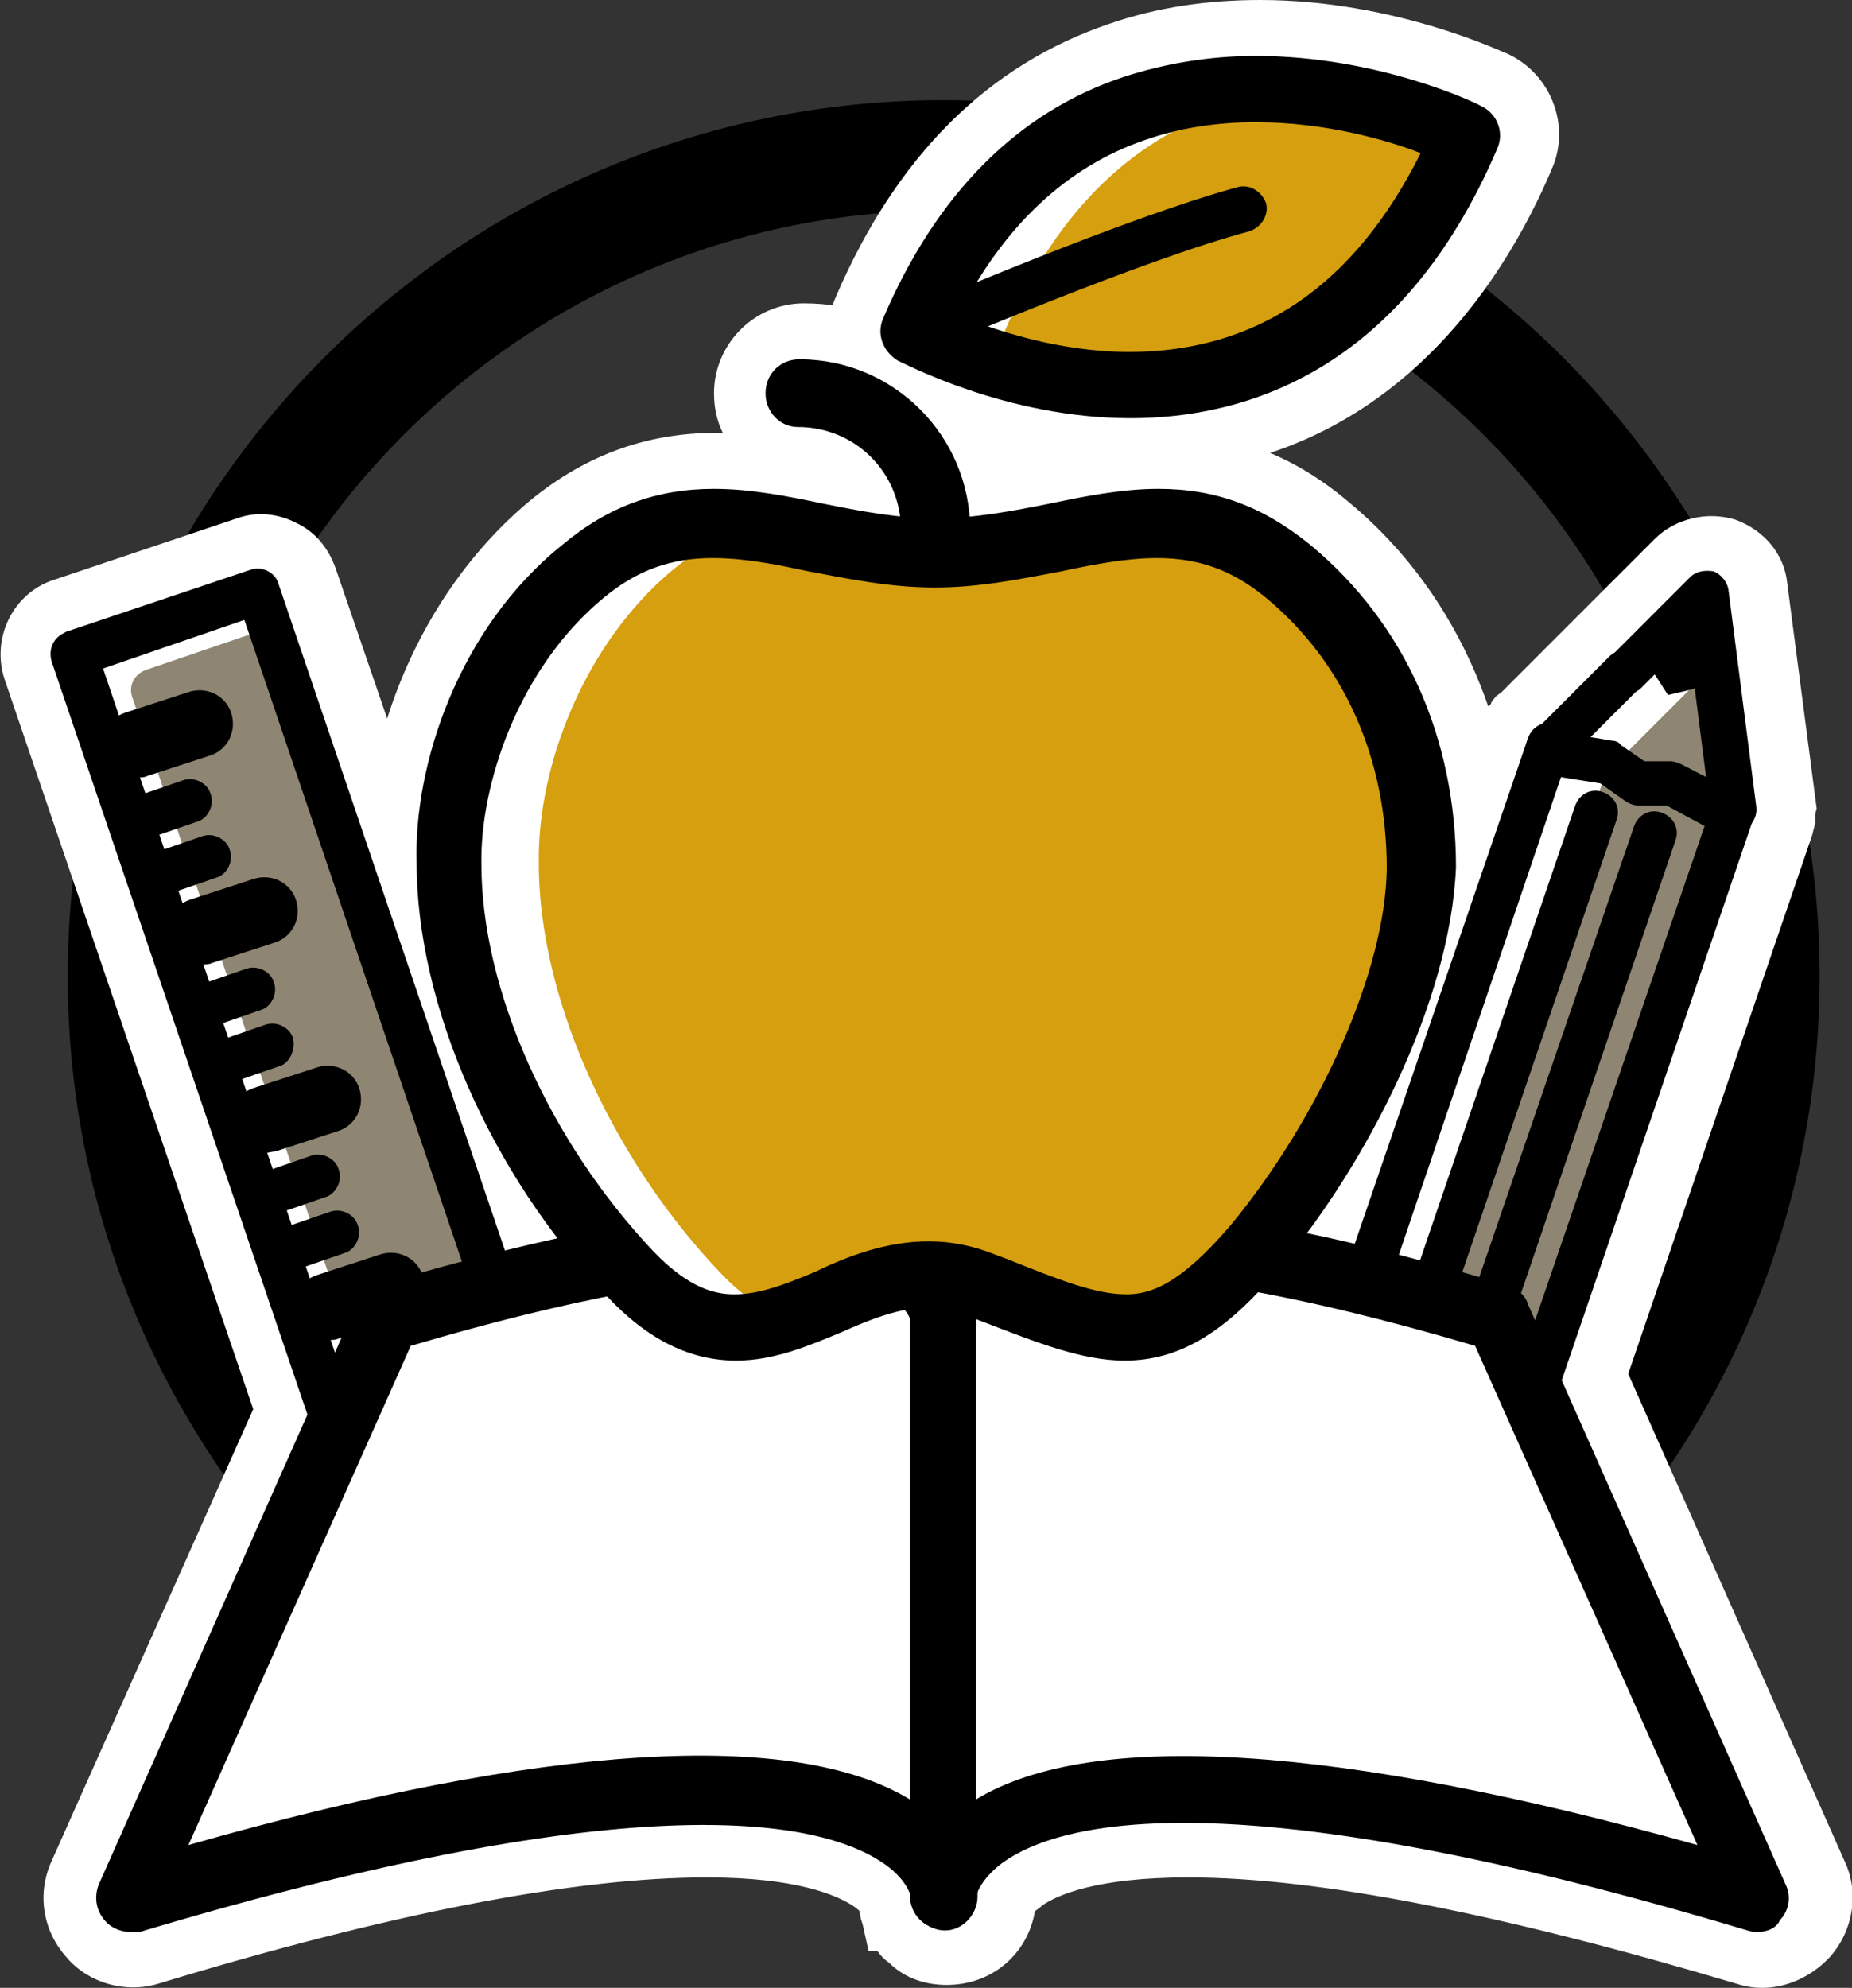 <?xml version="1.0" encoding="utf-8"?>
<!-- Generator: Adobe Illustrator 18.1.0, SVG Export Plug-In . SVG Version: 6.00 Build 0)  -->
<svg version="1.1" id="Layer_1" xmlns="http://www.w3.org/2000/svg" xmlns:xlink="http://www.w3.org/1999/xlink" x="0px" y="0px"
	 viewBox="0 0 125.8 135" enable-background="new 0 0 125.8 135" xml:space="preserve">
<rect x="0" y="0" width="125.8" height="135" fill="#333333" stroke="none"/>
<g>
	<g>
		<path d="M64.1,125.8c-32.8,0-59.5-26.7-59.5-59.5c0-32.8,26.7-59.5,59.5-59.5c32.8,0,59.5,26.7,59.5,59.5
			C123.6,99.1,96.9,125.8,64.1,125.8z M64.1,14.3c-28.6,0-51.9,23.3-51.9,51.9c0,28.6,23.3,51.9,51.9,51.9
			c28.6,0,51.9-23.3,51.9-51.9C116,37.6,92.7,14.3,64.1,14.3z"/>
	</g>
</g>
<g>
	<g>
		<g>
			<path fill="#FFFFFF" d="M121.8,128l-15.3-34.5l13-38c0,0,0,0,0,0c0-0.1,0-0.2,0-0.3c0-0.1,0-0.2,0-0.3c0,0,0,0,0,0L117.6,40
				c-0.1-0.6-0.5-1.1-1-1.2c-0.5-0.2-1.1,0-1.6,0.4l-5.4,5.4c0,0,0,0,0,0l-5.2,5.2c0,0,0,0,0,0c-0.1,0.1-0.1,0.1-0.1,0.2
				c-0.1,0.1-0.1,0.2-0.2,0.3c0,0,0,0,0,0L92.3,84.6c-1.1-0.3-2.3-0.5-3.3-0.7c5.1-6.8,9.8-16.6,9.9-24.9c0-8.9-3.5-16.7-9.9-21.9
				c-3.1-2.6-6.4-3.8-10.3-3.8c-2.5,0-5,0.5-7.4,1c-1.7,0.4-3.5,0.7-5.3,0.9c-0.5-5.9-5.5-10.6-11.5-10.6c-1.3,0-2.3,1-2.3,2.3
				s1,2.3,2.3,2.3c3.5,0,6.4,2.7,6.9,6.1c-1.8-0.2-3.6-0.5-5.4-0.9c-2.4-0.5-4.9-1-7.4-1c-3.9,0-7.1,1.2-10.3,3.8
				c-7,5.8-10,15-9.9,21.6c0,8.2,3.7,17.8,9.7,25.6c-1.1,0.3-2.3,0.5-3.5,0.8L19.2,39.7c-0.1-0.4-0.4-0.7-0.8-0.9
				c-0.4-0.2-0.8-0.2-1.2-0.1L4.8,43c-0.8,0.3-1.2,1.1-1,1.9l17.3,51L6.9,128c-0.4,0.8-0.2,1.8,0.4,2.4c0.4,0.5,1.1,0.8,1.7,0.8
				c0.2,0,0.4,0,0.7-0.1c34.4-10.4,46.3-7.5,50.3-4.8c1.9,1.3,2.1,2.5,2.1,2.5c0,0,0,0,0,0c0,0.7,0.3,1.3,0.8,1.7
				c0.4,0.3,0.9,0.5,1.4,0.6c1.3,0,2.3-0.9,2.3-2.2c0-0.1,0.2-1.3,2.1-2.6c4-2.6,15.9-5.5,50.3,4.8c0.2,0.1,0.4,0.1,0.7,0.1
				c0.6,0,1.3-0.3,1.7-0.8C122,129.8,122.1,128.8,121.8,128z"/>
		</g>
		<g>
			<path fill="#FFFFFF" d="M119.7,135c-0.6,0-1.2-0.1-1.8-0.3c-15.8-4.7-28.3-7.2-37.2-7.2c-6.2,0-8.9,1.2-9.9,1.9
				c-0.2,0.2-0.4,0.3-0.5,0.4c-0.5,2.9-2.9,5-6,5c-1.5,0-2.9-0.5-3.9-1.5c-0.3-0.2-0.6-0.5-0.8-0.8H59l-0.4-1.8
				c-0.1-0.3-0.2-0.6-0.2-0.9c-0.1-0.1-0.2-0.2-0.5-0.4c-1.1-0.7-3.8-1.9-9.9-1.9c-8.9,0-21.4,2.4-37.2,7.2c-2.2,0.7-4.8,0-6.3-1.8
				c-1.6-1.8-2-4.3-1-6.5l13.7-30.7L0.3,46.1c-0.9-2.8,0.6-5.8,3.3-6.7l12.5-4.2c1.4-0.5,2.8-0.3,4,0.3c1.3,0.6,2.2,1.7,2.7,3.1
				l3.5,10.2C28,43.4,31.2,38,36,34c3.9-3.2,8.2-4.7,13.1-4.6c-0.4-0.8-0.6-1.7-0.6-2.7c0-3.3,2.7-6.1,6.1-6.1
				c6.5,0,12.3,4.2,14.4,10.1c0.5-0.1,1.1-0.2,1.7-0.3c2.5-0.5,5.3-1.1,8.1-1.1c4.7,0,8.9,1.5,12.7,4.7c4.5,3.7,7.7,8.5,9.6,14
				c0-0.1,0.1-0.1,0.1-0.1c0,0,0.1-0.1,0.1-0.2l0.3-0.4l0.4-0.3l10.4-10.4c1.4-1.4,3.6-1.9,5.5-1.3c1.9,0.7,3.3,2.3,3.5,4.3l2,15.3
				l-0.1,0.4c0,0.1,0,0.2,0,0.2c0,0,0,0.1,0,0.3v0.1l-0.2,0.8l-12.5,36.6l14.7,33.1c1,2.1,0.6,4.7-1,6.5
				C123.1,134.2,121.4,135,119.7,135z M62.9,128.6c0,0,0,0.1,0,0.1l3,0c0-0.3-0.1-0.5-0.2-0.7L62.9,128.6z M80.8,120
				c9,0,21.2,2.2,36.2,6.5l-14.6-32.9l13.3-38.8l0-0.1l0-0.1l-1.2-9.6l-6.9,6.9L94.8,89l-3.3-0.8c-1.1-0.3-2.2-0.5-3.2-0.7l-5.8-1.2
				l3.5-4.8c5.5-7.4,9.1-16.3,9.2-22.7c0-7.7-3-14.4-8.5-19c-2.5-2-4.9-2.9-7.9-2.9c-2.1,0-4.3,0.4-6.6,0.9c-1.9,0.4-3.8,0.8-5.7,1
				l-0.6,0.1l0.1,0.4l-2.1-0.2l-1.2,0.1l0-0.2l-1.5-0.1c-2-0.2-3.8-0.6-5.8-1c-2.2-0.5-4.5-0.9-6.6-0.9c-3,0-5.4,0.9-7.9,2.9
				c-6,4.9-8.6,13.1-8.6,18.6c0,7.2,3.4,16.2,8.9,23.3l3.6,4.7L39,87.8c-1.1,0.2-2.3,0.5-3.4,0.8l-3.4,0.8L16.4,43.1l-8.2,2.8
				l17.1,50.3l-13.5,30.4c25.4-7.3,42.6-8.5,50.3-3.4c1,0.7,1.8,1.4,2.3,2.1c0.5-0.7,1.3-1.4,2.3-2.1C69.8,121,74.6,120,80.8,120z"
				/>
		</g>
	</g>
	<g>
		<g>
			<path fill="#FFFFFF" d="M61.3,24.5c0.3,0.2,7.2,3.9,15.8,3.9l0,0c7.8,0,18.4-3.2,24.9-18.4c0.5-1.1,0-2.4-1.1-2.9
				c-0.3-0.1-7-3.4-15.3-3.4c-3.2,0-6.2,0.5-8.9,1.4c-7.2,2.5-12.7,8-16.4,16.4C59.8,22.7,60.3,23.9,61.3,24.5z"/>
		</g>
		<g>
			<path fill="#FFFFFF" d="M77,32.2c-9.3,0-16.8-3.9-17.6-4.4c-2.7-1.5-3.9-4.8-2.6-7.7c4.1-9.5,10.3-15.7,18.6-18.5
				C78.6,0.5,82,0,85.6,0c9.2,0,16.6,3.6,16.9,3.7c2.9,1.4,4.2,4.9,2.9,7.8C102.1,19.3,94,32.2,77,32.2z M64.4,21.8
				c2.2,1,7.1,2.9,12.7,2.9c9.2,0,16.2-4.9,20.8-14.7c-2.2-0.9-6.9-2.4-12.3-2.4c-2.7,0-5.3,0.4-7.7,1.2
				C72.1,10.8,67.5,15.1,64.4,21.8z"/>
		</g>
	</g>
</g>
<g>
	<g>
		<g>
			<path fill="#8E8672" d="M36.1,94.1c-0.7-2-0.5-3.7,0.3-5.1c-1.9-1.5-2.8-3.8-2.8-6.2C32.8,82,32.3,81,32,79.9
				c-0.8-1.3-1.2-2.9-1.2-4.5c-0.2-0.5-0.4-1.1-0.4-1.7c-0.9-1.1-1.5-2.6-1.7-4c-0.6-1-0.9-2.1-1-3.2c-0.8-1.1-1.2-2.5-1.3-3.9
				c-0.2-0.5-0.4-0.9-0.5-1.4c-1.4-1.6-2-3.9-1.8-6c-0.8-1.1-1.3-2.4-1.5-3.7c-3.5-1.4-4.9-5.4-4.2-8.9l-8.5,2.9
				c-0.8,0.3-1.2,1.1-0.9,1.9l17.5,51.4C29.5,96.9,32.7,95.4,36.1,94.1z"/>
		</g>
	</g>
	<g>
		<g>
			<path fill="#8E8672" d="M118.9,51.8c-1.7-2.1-2.2-5.2-1.3-7.8l-3,3c0,0,0,0,0,0l-5.2,5.2c0,0,0,0,0,0c-0.1,0.1-0.1,0.2-0.2,0.2
				c-0.1,0.1-0.1,0.2-0.2,0.3c0,0,0,0,0,0l-16.9,49.5c3.7-1.3,7.6-2,11.4-1.3c0-0.7,0.1-1.5,0.2-2.2c-0.6-2.4-0.2-5.2,1.4-7.1
				c0.3-2,1.3-3.9,2.9-5.1c0.1-0.5,0.3-1,0.5-1.4c-0.4-2.4,0.2-5,1.8-6.8c0.2-1.3,0.6-2.6,1.4-3.6c-0.5-2.8,0.4-5.8,2.6-7.6
				c-0.1-2.2,0.7-4.3,2.2-5.8c0.2-0.6,0.4-1.1,0.7-1.6c0.2-1.5,0.8-3,1.8-4.2C118.9,54.2,118.8,53,118.9,51.8z"/>
		</g>
	</g>
</g>
<g>
	<g>
		<g>
			<path d="M9.3,52.8c-0.9,0-1.8-0.6-2.2-1.5c-0.4-1.2,0.2-2.5,1.4-2.9l4.3-1.4c1.2-0.4,2.5,0.2,2.9,1.4c0.4,1.2-0.2,2.5-1.4,2.9
				l-4.3,1.4C9.8,52.8,9.6,52.8,9.3,52.8z"/>
		</g>
	</g>
	<g>
		<g>
			<path d="M10,56.9c-0.6,0-1.2-0.4-1.4-1c-0.3-0.8,0.2-1.7,0.9-1.9l2.9-1c0.8-0.3,1.7,0.2,1.9,0.9c0.3,0.8-0.2,1.7-0.9,1.9l-2.9,1
				C10.3,56.9,10.2,56.9,10,56.9z"/>
		</g>
	</g>
	<g>
		<g>
			<path d="M11.3,60.7c-0.6,0-1.2-0.4-1.4-1c-0.3-0.8,0.2-1.7,0.9-1.9l2.9-1c0.8-0.3,1.7,0.2,1.9,0.9c0.3,0.8-0.2,1.7-0.9,1.9
				l-2.9,1C11.6,60.7,11.5,60.7,11.3,60.7z"/>
		</g>
	</g>
	<g>
		<g>
			<path d="M14.3,69.7c-0.6,0-1.2-0.4-1.4-1c-0.3-0.8,0.2-1.7,0.9-1.9l2.9-1c0.8-0.3,1.7,0.2,1.9,0.9c0.3,0.8-0.2,1.7-0.9,1.9
				l-2.9,1C14.7,69.6,14.5,69.7,14.3,69.7z"/>
		</g>
	</g>
	<g>
		<g>
			<path d="M15.6,73.5c-0.6,0-1.2-0.4-1.4-1c-0.3-0.8,0.2-1.7,0.9-1.9l2.9-1c0.8-0.3,1.7,0.2,1.9,0.9s-0.2,1.7-0.9,1.9l-2.9,1
				C16,73.4,15.8,73.5,15.6,73.5z"/>
		</g>
	</g>
	<g>
		<g>
			<path d="M18.7,82.4c-0.6,0-1.2-0.4-1.4-1c-0.3-0.8,0.2-1.7,0.9-1.9l2.9-1c0.8-0.3,1.7,0.2,1.9,0.9c0.3,0.8-0.2,1.7-0.9,1.9
				l-2.9,1C19,82.4,18.8,82.4,18.7,82.4z"/>
		</g>
	</g>
	<g>
		<g>
			<path d="M20,86.2c-0.6,0-1.2-0.4-1.4-1c-0.3-0.8,0.2-1.7,0.9-1.9l2.9-1c0.8-0.3,1.7,0.2,1.9,0.9c0.3,0.8-0.2,1.7-0.9,1.9l-2.9,1
				C20.3,86.2,20.1,86.2,20,86.2z"/>
		</g>
	</g>
	<g>
		<g>
			<path d="M23,95.2c-0.6,0-1.2-0.4-1.4-1c-0.3-0.8,0.2-1.7,0.9-1.9l2.9-1c0.8-0.3,1.7,0.2,1.9,0.9c0.3,0.8-0.2,1.7-0.9,1.9l-2.9,1
				C23.3,95.1,23.2,95.2,23,95.2z"/>
		</g>
	</g>
	<g>
		<g>
			<path d="M24.3,98.9c-0.6,0-1.2-0.4-1.4-1c-0.3-0.8,0.2-1.7,0.9-1.9l2.9-1c0.8-0.3,1.7,0.2,1.9,0.9c0.3,0.8-0.2,1.7-0.9,1.9
				l-2.9,1C24.6,98.9,24.4,98.9,24.3,98.9z"/>
		</g>
	</g>
	<g>
		<g>
			<path d="M27.3,107.9c-0.6,0-1.2-0.4-1.4-1c-0.3-0.8,0.2-1.7,0.9-1.9l2.9-1c0.8-0.3,1.7,0.2,1.9,0.9c0.3,0.8-0.2,1.7-0.9,1.9
				l-2.9,1C27.6,107.9,27.5,107.9,27.3,107.9z"/>
		</g>
	</g>
	<g>
		<g>
			<path d="M28.6,111.7c-0.6,0-1.2-0.4-1.4-1c-0.3-0.8,0.2-1.7,0.9-1.9l2.9-1c0.8-0.3,1.7,0.2,1.9,0.9c0.3,0.8-0.2,1.7-0.9,1.9
				l-2.9,1C28.9,111.7,28.8,111.7,28.6,111.7z"/>
		</g>
	</g>
	<g>
		<g>
			<path d="M13.7,65.5c-0.9,0-1.8-0.6-2.2-1.5c-0.4-1.2,0.2-2.5,1.4-2.9l4.3-1.4c1.2-0.4,2.5,0.2,2.9,1.4c0.4,1.2-0.2,2.5-1.4,2.9
				l-4.3,1.4C14.2,65.5,13.9,65.5,13.7,65.5z"/>
		</g>
	</g>
	<g>
		<g>
			<path d="M18,78.3c-0.9,0-1.8-0.6-2.2-1.5c-0.4-1.2,0.2-2.5,1.4-2.9l4.3-1.4c1.2-0.4,2.5,0.2,2.9,1.4c0.4,1.2-0.2,2.5-1.4,2.9
				l-4.3,1.4C18.5,78.2,18.2,78.3,18,78.3z"/>
		</g>
	</g>
	<g>
		<g>
			<path d="M22.3,91c-0.9,0-1.8-0.6-2.2-1.5c-0.4-1.2,0.2-2.5,1.4-2.9l4.3-1.4c1.2-0.4,2.5,0.2,2.9,1.4c0.4,1.2-0.2,2.5-1.4,2.9
				l-4.3,1.4C22.8,91,22.6,91,22.3,91z"/>
		</g>
	</g>
	<g>
		<g>
			<path d="M26.6,103.8c-0.9,0-1.8-0.6-2.2-1.5c-0.4-1.2,0.2-2.5,1.4-2.9l4.3-1.4c1.2-0.4,2.5,0.2,2.9,1.4c0.4,1.2-0.2,2.5-1.4,2.9
				l-4.3,1.4C27.1,103.7,26.9,103.8,26.6,103.8z"/>
		</g>
	</g>
	<g>
		<g>
			<path d="M31,116.5c-0.9,0-1.8-0.6-2.2-1.5c-0.4-1.2,0.2-2.5,1.4-2.9l4.3-1.4c1.2-0.4,2.5,0.2,2.9,1.4c0.4,1.2-0.2,2.5-1.4,2.9
				l-4.3,1.4C31.5,116.5,31.2,116.5,31,116.5z"/>
		</g>
	</g>
	<g>
		<g>
			<path d="M31.5,124c-0.2,0-0.5-0.1-0.7-0.2c-0.4-0.2-0.6-0.5-0.8-0.9l-26.5-78c-0.1-0.4-0.1-0.8,0.1-1.2c0.2-0.4,0.5-0.6,0.9-0.8
				L17,38.7c0.8-0.3,1.7,0.2,1.9,0.9l26.5,78c0.1,0.4,0.1,0.8-0.1,1.2c-0.2,0.4-0.5,0.6-0.9,0.8L32,123.9
				C31.9,123.9,31.7,124,31.5,124z M7,45.4l25.5,75.2l9.6-3.3L16.6,42.1L7,45.4z"/>
		</g>
	</g>
</g>
<g>
	<g>
		<g>
			<polygon points="115,42.3 113.4,43.2 111.9,44.3 112.4,45.8 113.3,47.2 115,46.8 116.4,46 			"/>
		</g>
	</g>
	<g>
		<g>
			<path d="M100.6,106.7c-0.2,0-0.3,0-0.5-0.1l-12.5-4.3c-0.4-0.1-0.7-0.4-0.9-0.8c-0.2-0.4-0.2-0.8-0.1-1.2l17.2-50.2
				c0.3-0.8,1.1-1.2,1.9-0.9c0.8,0.3,1.2,1.1,0.9,1.9L90,100l9.6,3.3l16.7-48.7c0.3-0.8,1.1-1.2,1.9-0.9c0.8,0.3,1.2,1.1,0.9,1.9
				L102,105.7C101.8,106.3,101.2,106.7,100.6,106.7z"/>
		</g>
	</g>
	<g>
		<g>
			<g>
				<path d="M97.2,116.5c-0.2,0-0.3,0-0.5-0.1c-0.8-0.3-1.2-1.1-0.9-1.9l2.9-8.4l-9.6-3.3l-2.9,8.4c-0.3,0.8-1.1,1.2-1.9,0.9
					c-0.8-0.3-1.2-1.1-0.9-1.9l3.4-9.8c0.3-0.8,1.1-1.2,1.9-0.9l12.5,4.3c0.4,0.1,0.7,0.4,0.9,0.8c0.2,0.4,0.2,0.8,0.1,1.2l-3.4,9.8
					C98.4,116.1,97.8,116.5,97.2,116.5z"/>
			</g>
		</g>
		<g>
			<g>
				<path d="M91.6,120.1c-1,0-2-0.2-2.9-0.5c-4.2-1.4-6.6-5.7-5.4-9.4c0.3-0.8,1.1-1.2,1.9-0.9c0.8,0.3,1.2,1.1,0.9,1.9
					c-0.7,2.2,0.8,4.7,3.5,5.6c1.3,0.5,2.7,0.4,3.9,0c1.1-0.4,1.9-1.2,2.2-2.2c0.3-0.8,1.1-1.2,1.9-0.9c0.8,0.3,1.2,1.1,0.9,1.9
					c-0.6,1.9-2.1,3.3-4,4.1C93.7,119.9,92.7,120.1,91.6,120.1z"/>
			</g>
		</g>
	</g>
	<g>
		<g>
			<path d="M99.4,109.7c-0.2,0-0.3,0-0.5-0.1l-12.3-4.2c-0.8-0.3-1.2-1.1-0.9-1.9c0.3-0.8,1.1-1.2,1.9-0.9l12.3,4.2
				c0.8,0.3,1.2,1.1,0.9,1.9C100.6,109.3,100,109.7,99.4,109.7z"/>
		</g>
	</g>
	<g>
		<g>
			<path d="M98.3,112.9c-0.2,0-0.3,0-0.5-0.1l-12.3-4.2c-0.8-0.3-1.2-1.1-0.9-1.9c0.3-0.8,1.1-1.2,1.9-0.9l12.3,4.2
				c0.8,0.3,1.2,1.1,0.9,1.9C99.5,112.5,98.9,112.9,98.3,112.9z"/>
		</g>
	</g>
	<g>
		<g>
			<path d="M105.2,52.3c-0.4,0-0.8-0.1-1.1-0.4c-0.6-0.6-0.6-1.6,0-2.1l5.2-5.2c0.6-0.6,1.6-0.6,2.1,0c0.6,0.6,0.6,1.6,0,2.1
				l-5.2,5.2C106,52.1,105.6,52.3,105.2,52.3z"/>
		</g>
	</g>
	<g>
		<g>
			<path d="M117.7,56.5c-0.8,0-1.4-0.6-1.5-1.3l-1.5-11.7l-3.2,3.2c-0.6,0.6-1.6,0.6-2.1,0c-0.6-0.6-0.6-1.6,0-2.1l5.4-5.4
				c0.4-0.4,1-0.5,1.6-0.4c0.5,0.2,0.9,0.7,1,1.2l1.9,14.8c0.1,0.8-0.5,1.6-1.3,1.7C117.8,56.5,117.8,56.5,117.7,56.5z"/>
		</g>
	</g>
	<g>
		<g>
			<path d="M92.5,103.3c-0.2,0-0.3,0-0.5-0.1c-0.8-0.3-1.2-1.1-0.9-1.9L107,54.7c0.3-0.8,1.1-1.2,1.9-0.9c0.8,0.3,1.2,1.1,0.9,1.9
				l-15.9,46.6C93.7,102.9,93.1,103.3,92.5,103.3z"/>
		</g>
	</g>
	<g>
		<g>
			<path d="M96.4,104.7c-0.2,0-0.3,0-0.5-0.1c-0.8-0.3-1.2-1.1-0.9-1.9L111,56.1c0.3-0.8,1.1-1.2,1.9-0.9c0.8,0.3,1.2,1.1,0.9,1.9
				l-15.9,46.6C97.7,104.3,97.1,104.7,96.4,104.7z"/>
		</g>
	</g>
	<g>
		<g>
			<path d="M117.6,56.9c-0.2,0-0.5-0.1-0.7-0.2l-3.7-2l-1.9,0c-0.3,0-0.6-0.1-0.9-0.3l-1.7-1.2l-3.8-0.6c-0.8-0.1-1.4-0.9-1.3-1.7
				c0.1-0.8,0.9-1.4,1.7-1.3l4.2,0.7c0.2,0,0.5,0.1,0.6,0.3l1.6,1.1l1.8,0c0.2,0,0.5,0.1,0.7,0.2l4.1,2.1c0.7,0.4,1,1.3,0.6,2
				C118.7,56.6,118.1,56.9,117.6,56.9z"/>
		</g>
	</g>
</g>
<g>
	<g>
		<path fill="#FFFFFF" d="M42.1,85.6c-4.4,0.8-9.6,2.1-15.9,3.9L8.8,128.9c54.9-16.5,55.3-0.2,55.3-0.2V90.4v-1c0,0,0-1.8-2.4-3.2"
			/>
	</g>
	<g>
		<path d="M8.8,131.2c-0.6,0-1.3-0.3-1.7-0.8c-0.6-0.7-0.7-1.6-0.4-2.4l17.5-39.4c0.3-0.6,0.8-1.1,1.4-1.3c6-1.8,11.4-3.1,16.1-4
			l0.8,4.5c-4.3,0.8-9.2,2-14.6,3.6l-15.1,33.9c24.2-6.9,41.1-7.9,49-3.1V89.6c0-0.2-0.3-0.8-1.3-1.4l2.3-3.9c3.4,2,3.6,4.8,3.6,5.1
			l0,39.4c0,1.2-1,2.3-2.2,2.3c0,0,0,0,0,0c-1.2,0-2.2-1-2.3-2.2l0,0c0,0-0.2-1.3-2.1-2.5c-4-2.6-15.9-5.5-50.3,4.8
			C9.2,131.2,9,131.2,8.8,131.2z"/>
	</g>
</g>
<g>
	<g>
		<path fill="#FFFFFF" d="M84.5,85.3c4.7,0.8,10.4,2.1,17.5,4.2l17.5,39.4c-54.9-16.5-55.3-0.2-55.3-0.2V90.4v-1c0,0,0-1.3,1.5-2.5"
			/>
	</g>
	<g>
		<path d="M119.4,131.2c-0.2,0-0.4,0-0.7-0.1c-35-10.5-46.7-7.4-50.6-4.6c-1.6,1.2-1.8,2.3-1.8,2.3c0,1.2-1,2.2-2.3,2.2
			c-1.2,0-2.2-1-2.2-2.3V89.4c0-0.4,0.2-2.5,2.3-4.3l2.9,3.5c-0.5,0.4-0.7,0.8-0.7,1v32.6c7.9-4.8,24.7-3.7,49,3.1l-15.1-33.9
			c-6.1-1.8-11.5-3.1-16.2-3.9l0.7-4.5c5.1,0.8,11.1,2.3,17.7,4.3c0.6,0.2,1.2,0.6,1.4,1.3l17.5,39.4c0.4,0.8,0.2,1.8-0.4,2.4
			C120.7,130.9,120.1,131.2,119.4,131.2z"/>
	</g>
</g>
<g>
	<g>
		<path fill="none" d="M77.1,7.4c-5.7,1.9-11.2,6.3-15,15.2c0,0,25.7,14.2,37.5-13.3C99.6,9.2,88.1,3.6,77.1,7.4"/>
	</g>
</g>
<g>
	<g>
		<path fill="none" d="M30.5,58.6c0,9.9,5.6,20.8,12.3,27.8c8.9,9.4,14.7-2.8,23.9,0.8c8.6,3.4,12.1,5.1,18.6-2.7
			c5.9-7.1,11-17.5,11.1-25.7c0-7.8-3-15.2-9.1-20.2c-7.9-6.5-14.9-1.2-23.9-1.2c-8.9,0-15.9-5.3-23.8,1.2
			C33.6,43.7,30.4,52,30.5,58.6z"/>
	</g>
</g>
<g>
	<g>
		<path fill="#5D5E5E" d="M63.2,22c0,0,13.6-5.8,21.3-7.9"/>
	</g>
</g>
<g>
	<g>
		<path fill="#D59F0F" d="M97.5,52.1c-0.8-0.7-1.6-1.4-2.3-2.3c-2.2-2.7-3.7-5.5-4.2-8.7c-2.7-0.8-4.3-3-4.8-5.5
			C81,35,75.7,37.5,69.5,37.5c-8.9,0-15.9-5.3-23.8,1.2c-6,5-9.2,13.3-9.1,19.9c0,9.9,5.6,20.8,12.3,27.8c8.9,9.4,14.7-2.8,23.9,0.8
			c2.4,1,4.5,1.8,6.3,2.3c0.9-2.4,3-4.4,6.3-4.5c0.6-2.4,2.2-4.4,4.8-5.2c0.5-0.5,1-1.1,1.6-1.4c0.1-1.4,0.5-2.8,1.3-4
			c-0.1-2.3,0.7-4.6,2.3-6.1c-0.3-1.6-0.2-3.2,0.4-4.7c0.2-1.1,0.6-2.2,1.2-3.1C95.7,57.9,95.9,54.5,97.5,52.1z"/>
	</g>
</g>
<g>
	<g>
		<path fill="#D59F0F" d="M100.2,7.3c-4.4-1.2-10.8-2.1-17,0.1c-5.7,1.9-11.2,6.3-15,15.2c0,0,9.5,5.2,19.6,3.1
			c0.8-2.2,2.5-4,5.1-4.6c0,0,0.1-0.1,0.1-0.1c0.5-1.5,1.5-2.9,3-3.7c0.6-1.8,1.8-3.4,3.7-4.3c0.2-0.7,0.5-1.3,0.8-2
			C100.1,9.8,100,8.5,100.2,7.3z"/>
	</g>
</g>
<g>
	<g>
		<path d="M76.8,28.4C76.8,28.4,76.8,28.4,76.8,28.4c-8.5,0-15.5-3.8-15.8-3.9c-1-0.6-1.5-1.8-1-2.9c3.6-8.4,9.1-14,16.4-16.4
			c2.8-0.9,5.8-1.4,8.9-1.4c8.3,0,15,3.2,15.3,3.4c1.1,0.5,1.6,1.8,1.1,2.9C95.2,25.3,84.5,28.4,76.8,28.4z M65.1,21.4
			c2.4,1,6.8,2.5,11.6,2.5c8.7,0,15.3-4.5,19.8-13.5C94.2,9.5,90,8.3,85.3,8.3c-2.7,0-5.2,0.4-7.5,1.2
			C72.5,11.3,68.2,15.3,65.1,21.4z"/>
	</g>
</g>
<g>
	<g>
		<path d="M76.4,92.4c-2.9,0-5.9-1.2-9.8-2.7l-0.8-0.3C65,89,64,88.8,63.1,88.8c-2,0-4,0.8-6,1.7c-2.2,0.9-4.5,1.9-7.1,1.9h0
			c-3.1,0-6-1.4-8.8-4.4c-7.9-8.3-12.9-19.8-12.9-29.4C28.1,52,31.1,42.7,38.2,37c3.1-2.6,6.4-3.8,10.3-3.8c2.5,0,5,0.5,7.4,1
			c2.5,0.5,5,1,7.7,1c2.6,0,5.2-0.5,7.7-1c2.4-0.5,4.9-1,7.4-1c3.9,0,7.1,1.2,10.3,3.8c6.4,5.3,9.9,13.1,9.9,21.9
			C98.5,68.2,92.7,79.2,87,86C83.3,90.5,80.1,92.4,76.4,92.4z M63.1,84.3c1.5,0,3,0.3,4.5,0.9l0.8,0.3c3.5,1.4,6,2.4,8.1,2.4
			c1.6,0,3.6-0.6,7.1-4.7c6.1-7.4,10.5-17.3,10.6-24.2c0-7.5-2.9-14-8.2-18.4c-2.3-1.9-4.6-2.7-7.4-2.7c-2,0-4.2,0.4-6.5,0.9
			c-2.7,0.5-5.5,1.1-8.6,1.1c-3.1,0-5.9-0.6-8.6-1.1c-2.3-0.5-4.4-0.9-6.5-0.9c-2.8,0-5.1,0.8-7.4,2.7c-5.8,4.8-8.4,12.7-8.3,18.1
			c0,8.5,4.6,18.8,11.7,26.3c2.5,2.6,4.3,2.9,5.5,2.9c1.7,0,3.5-0.7,5.4-1.5C57.6,85.3,60.2,84.3,63.1,84.3z"/>
	</g>
</g>
<g>
	<g>
		<path d="M63.2,23.6c-0.6,0-1.1-0.3-1.4-0.9c-0.3-0.8,0-1.7,0.8-2c0.6-0.2,13.8-5.9,21.5-8c0.8-0.2,1.6,0.3,1.9,1.1
			c0.2,0.8-0.3,1.6-1.1,1.9c-7.5,2-20.9,7.8-21.1,7.8C63.6,23.5,63.4,23.6,63.2,23.6z"/>
	</g>
</g>
<g>
	<g>
		<path d="M63.5,38.3c-1.3,0-2.3-1-2.3-2.3c0-3.9-3.1-7-7-7C53,29,52,28,52,26.7s1-2.3,2.3-2.3c6.4,0,11.6,5.2,11.6,11.6
			C65.8,37.3,64.8,38.3,63.5,38.3z"/>
	</g>
</g>
</svg>
